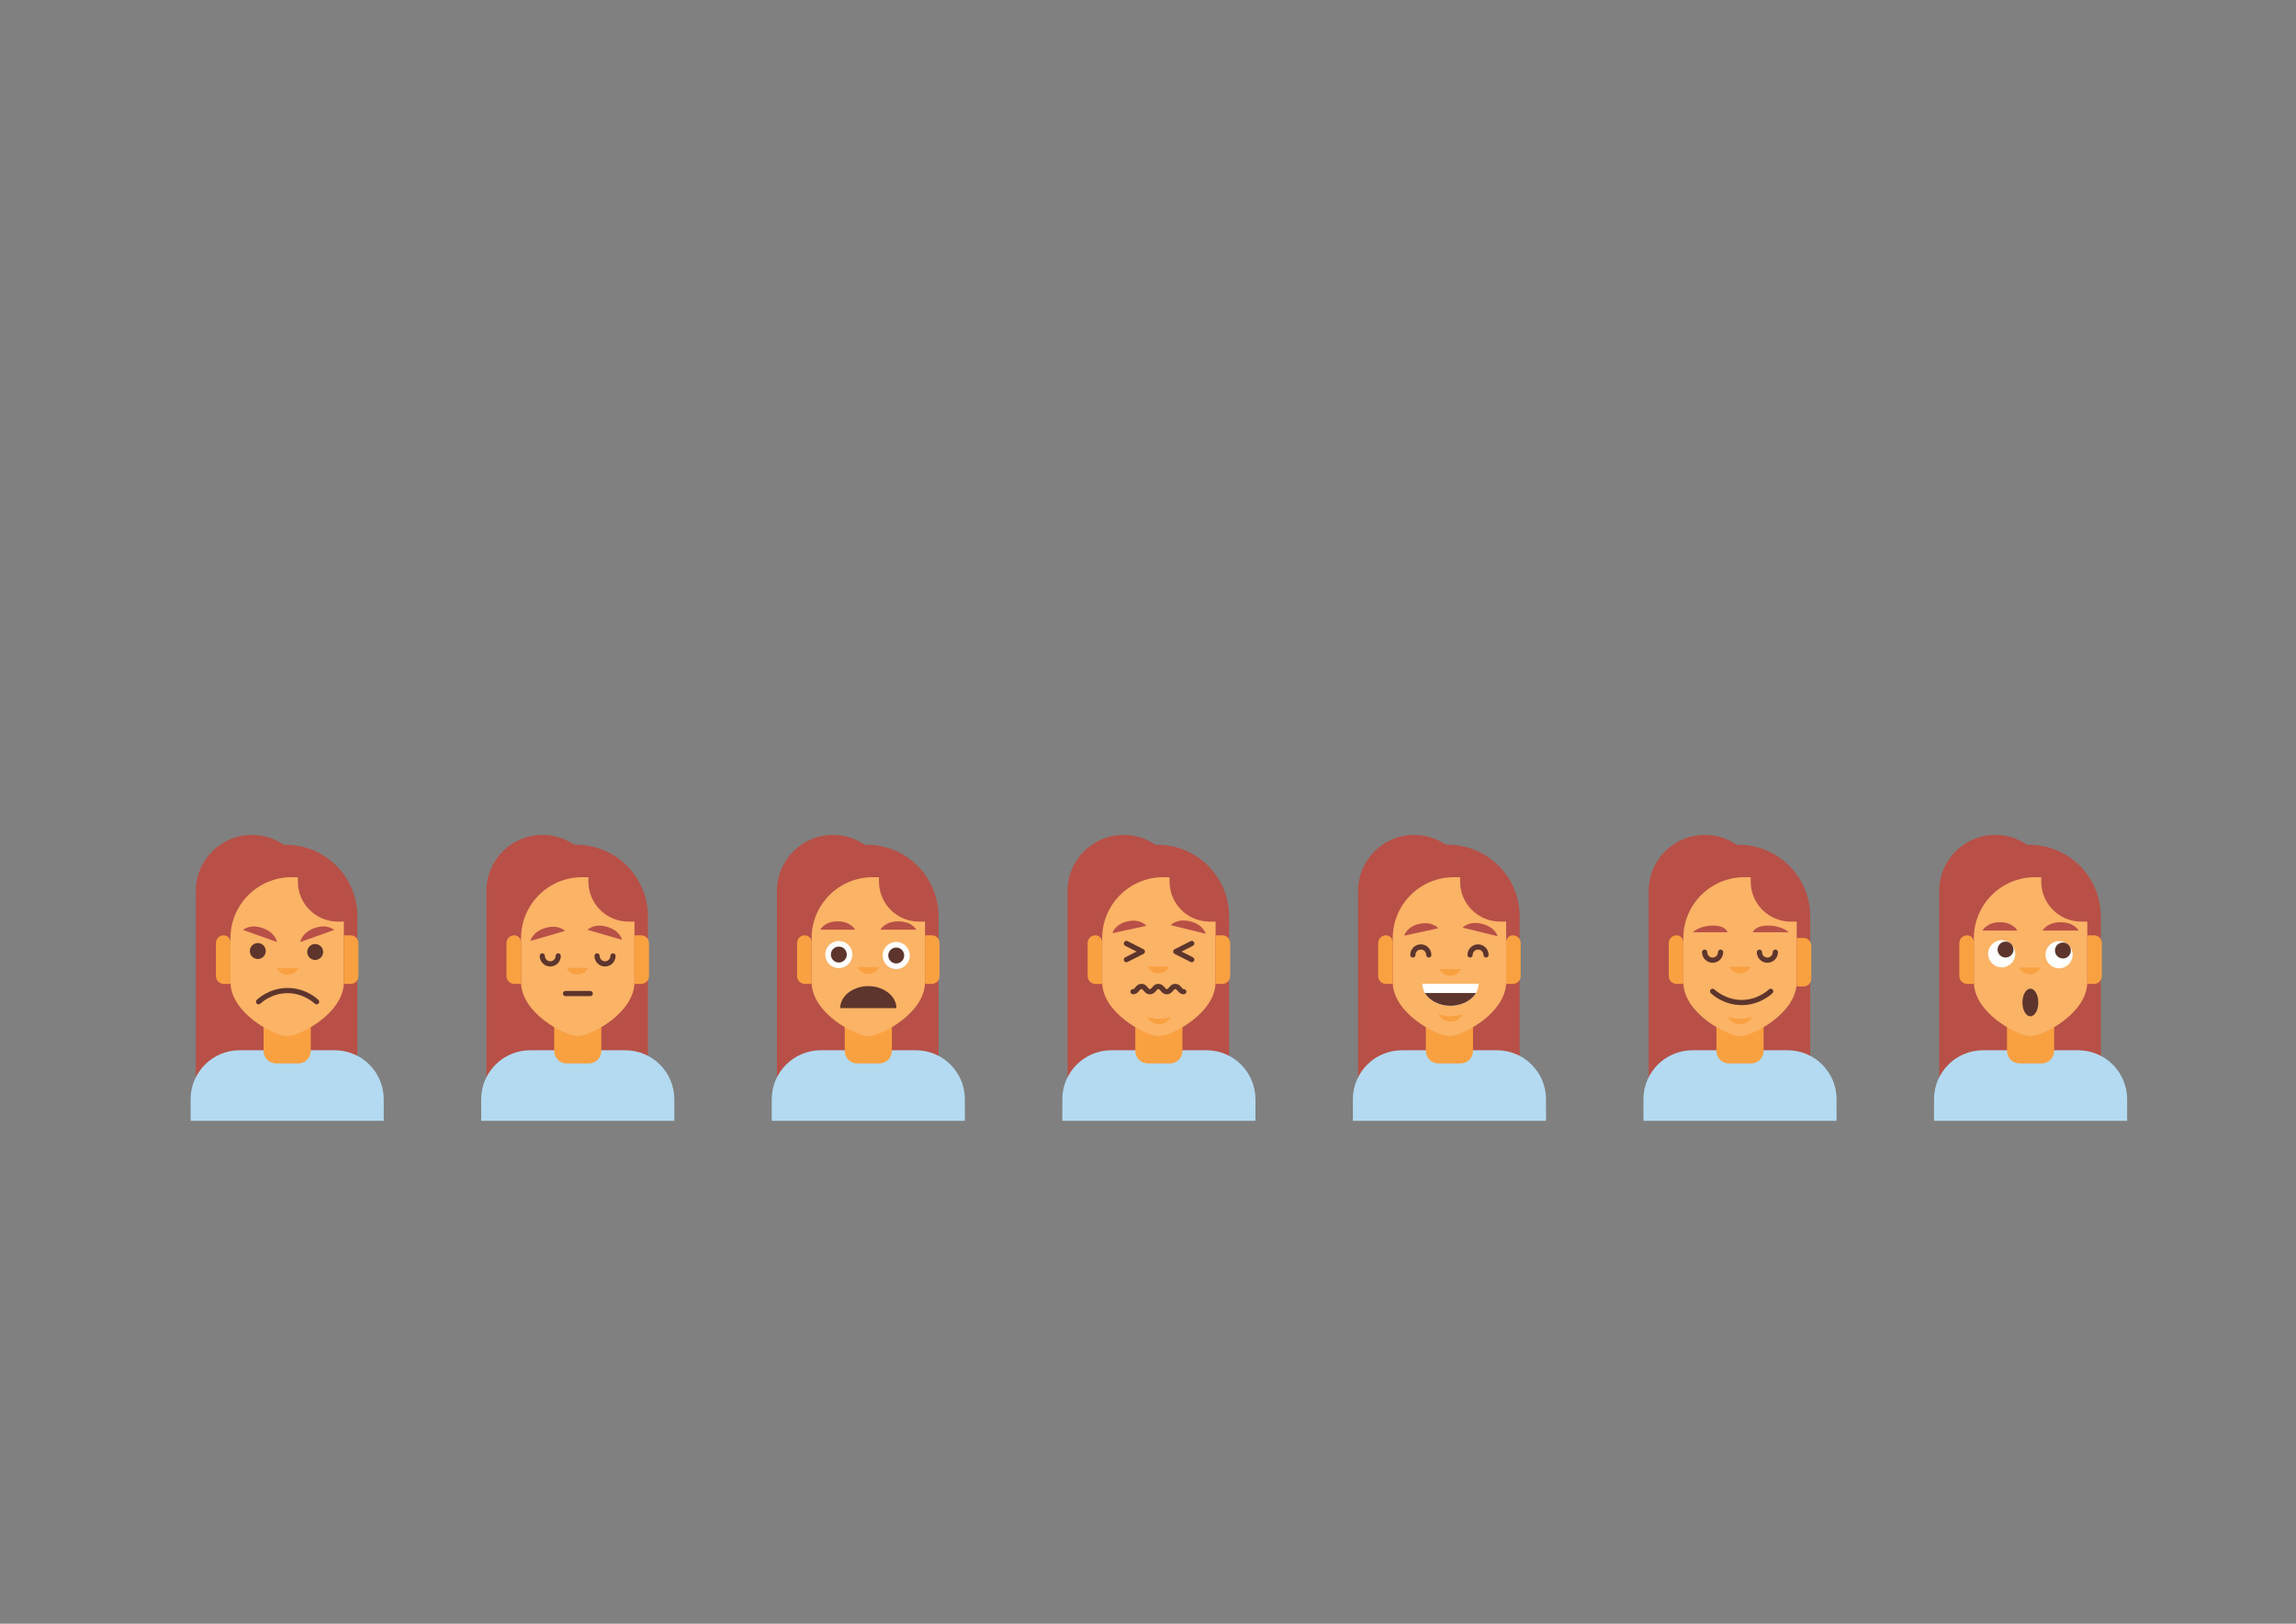 <?xml version="1.0" encoding="utf-8"?>
<!-- Generator: Adobe Illustrator 16.0.0, SVG Export Plug-In . SVG Version: 6.00 Build 0)  -->
<!DOCTYPE svg PUBLIC "-//W3C//DTD SVG 1.1//EN" "http://www.w3.org/Graphics/SVG/1.1/DTD/svg11.dtd">
<svg version="1.1" id="Layer_1" xmlns="http://www.w3.org/2000/svg" xmlns:xlink="http://www.w3.org/1999/xlink" x="0px" y="0px"
	 width="841.89px" height="595.28px" viewBox="0 0 841.89 595.28" enable-background="new 0 0 841.89 595.28" xml:space="preserve">
<rect x="0" y="0" width="841.89" height="595.28" fill="#808080" stroke="none"/>
<g>
	<g>
		<path fill="#B85047" d="M131.049,395.819H78.475v-59.826c0-14.519,11.77-26.287,26.287-26.287l0,0
			c14.518,0,26.287,11.769,26.287,26.287V395.819z"/>
	</g>
	<g>
		<path fill="#B85047" d="M112.928,405.298H71.799v-78.644c0-11.356,9.207-20.564,20.564-20.564l0,0
			c11.358,0,20.565,9.208,20.565,20.564V405.298z"/>
	</g>
	<g>
		<path fill="#B3DAF1" d="M122.747,385.045H87.854c-9.919,0-17.96,8.04-17.96,17.961v7.911h70.814v-7.911
			C140.707,393.085,132.666,385.045,122.747,385.045z"/>
	</g>
	<g>
		<path fill="#F9A141" d="M109.366,389.876h-8.134c-2.528,0-4.576-2.047-4.576-4.575v-15.698h17.286v15.698
			C113.941,387.829,111.893,389.876,109.366,389.876z"/>
	</g>
	<g>
		<path fill="#FBB366" d="M117.662,321.599c4.656,0,8.429,3.775,8.429,8.429v30.001c0,11.483-16.227,19.84-20.791,19.837
			c-4.564-0.002-20.792-8.354-20.792-19.837v-16.065c0-12.351,10.013-22.364,22.364-22.364H117.662z"/>
	</g>
	<g>
		<path fill="#F9A141" d="M128.584,342.905h-2.493v17.798h2.493c1.571,0,2.845-1.273,2.845-2.845v-12.109
			C131.429,344.179,130.156,342.905,128.584,342.905z"/>
	</g>
	<g>
		<path fill="#F9A141" d="M82.016,342.905L82.016,342.905c1.376,0,2.493,1.116,2.493,2.493v15.305h-2.493
			c-1.57,0-2.844-1.273-2.844-2.845v-12.109C79.172,344.179,80.445,342.905,82.016,342.905z"/>
	</g>
	<g>
		<path fill="#B85047" d="M126.569,337.88h-2.673c-8.111,0-14.686-6.575-14.686-14.687v-2.309h9.526
			c4.326,0,7.833,3.506,7.833,7.833V337.88z"/>
	</g>
	<g>
		<path fill="#B85047" d="M122.53,340.925c0,0-2.514-2.35-7.247-0.657c-4.733,1.693-5.188,5.103-5.188,5.103L122.53,340.925z"/>
	</g>
	<g>
		<path fill="#B85047" d="M89.113,340.925c0,0,2.514-2.35,7.247-0.657c4.732,1.693,5.188,5.103,5.188,5.103L89.113,340.925z"/>
	</g>
	<g>
		<path fill="#F9A141" d="M101.54,354.893c0,0,0.933,2.482,3.906,2.482c2.972,0,3.905-2.482,3.905-2.482H101.54z"/>
	</g>
	<g>
		<path fill="#5D352C" d="M116.091,368.22c-0.244,0-0.486-0.093-0.672-0.278c-0.052-0.051-3.956-3.834-9.973-3.834
			c-6.062,0-9.935,3.796-9.972,3.834c-0.374,0.372-0.976,0.372-1.35-0.002c-0.372-0.371-0.371-0.976,0.001-1.348
			c0.18-0.181,4.477-4.392,11.321-4.392c6.842,0,11.14,4.211,11.319,4.392c0.372,0.372,0.373,0.977,0.001,1.348
			C116.579,368.127,116.335,368.22,116.091,368.22z"/>
	</g>
	<g>
		<circle fill="#5D352C" cx="94.525" cy="348.663" r="2.922"/>
	</g>
	<g>
		<circle fill="#5D352C" cx="115.567" cy="349.008" r="2.922"/>
	</g>
</g>

<g>
	<g>
		<path fill="#B85047" d="M237.594,395.817H185.02v-59.826c0-14.518,11.769-26.287,26.287-26.287l0,0
			c14.518,0,26.287,11.77,26.287,26.287V395.817z"/>
	</g>
	<g>
		<path fill="#B85047" d="M219.473,405.298h-41.129v-78.644c0-11.358,9.208-20.564,20.564-20.564l0,0
			c11.358,0,20.565,9.206,20.565,20.564V405.298z"/>
	</g>
	<g>
		<path fill="#B3DAF1" d="M229.291,385.045h-34.893c-9.919,0-17.96,8.04-17.96,17.959v7.913h70.814v-7.913
			C247.251,393.085,239.209,385.045,229.291,385.045z"/>
	</g>
	<g>
		<path fill="#F9A141" d="M215.91,389.876h-8.134c-2.527,0-4.576-2.049-4.576-4.576v-15.698h17.287V385.3
			C220.487,387.827,218.438,389.876,215.91,389.876z"/>
	</g>
	<g>
		<path fill="#FBB366" d="M224.208,321.599c4.654,0,8.429,3.773,8.429,8.429v29.999c0,11.482-16.228,19.84-20.792,19.838
			c-4.564-0.004-20.791-8.355-20.791-19.838v-16.063c0-12.353,10.012-22.364,22.363-22.364H224.208z"/>
	</g>
	<g>
		<path fill="#F9A141" d="M235.129,342.904h-2.493v17.799h2.493c1.571,0,2.845-1.273,2.845-2.846v-12.108
			C237.974,344.178,236.7,342.904,235.129,342.904z"/>
	</g>
	<g>
		<path fill="#F9A141" d="M188.561,342.904L188.561,342.904c1.376,0,2.493,1.116,2.493,2.492v15.307h-2.493
			c-1.571,0-2.845-1.273-2.845-2.846v-12.108C185.716,344.178,186.99,342.904,188.561,342.904z"/>
	</g>
	<g>
		<path fill="#B85047" d="M233.113,337.878h-2.673c-8.111,0-14.686-6.573-14.686-14.685v-2.311h9.526
			c4.326,0,7.833,3.508,7.833,7.833V337.878z"/>
	</g>
	<g>
		<path fill="#5D352C" d="M201.764,354.328c-2.136,0-3.875-1.738-3.875-3.874c0-0.526,0.426-0.954,0.954-0.954
			c0.526,0,0.954,0.428,0.954,0.954c0,1.085,0.882,1.967,1.967,1.967s1.968-0.882,1.968-1.967c0-0.526,0.427-0.954,0.954-0.954
			c0.526,0,0.954,0.428,0.954,0.954C205.639,352.59,203.9,354.328,201.764,354.328z"/>
	</g>
	<g>
		<path fill="#5D352C" d="M221.853,354.328c-2.137,0-3.876-1.738-3.876-3.874c0-0.526,0.428-0.954,0.954-0.954
			c0.528,0,0.954,0.428,0.954,0.954c0,1.085,0.883,1.967,1.969,1.967c1.085,0,1.967-0.882,1.967-1.967
			c0-0.526,0.428-0.954,0.954-0.954c0.528,0,0.954,0.428,0.954,0.954C225.727,352.59,223.989,354.328,221.853,354.328z"/>
	</g>
	<g>
		<path fill="#B85047" d="M194.512,344.956c0,0,0.665-3.375,5.492-4.772c4.828-1.398,7.193,1.1,7.193,1.1L194.512,344.956z"/>
	</g>
	<g>
		<path fill="#B85047" d="M228.1,344.56c0,0-0.664-3.375-5.491-4.774c-4.828-1.397-7.193,1.101-7.193,1.101L228.1,344.56z"/>
	</g>
	<g>
		<path fill="#F9A141" d="M207.825,354.812c0,0,0.933,2.482,3.905,2.482s3.905-2.482,3.905-2.482H207.825z"/>
	</g>
	<g>
		<path fill="#5D352C" d="M216.434,365.208h-9.064c-0.526,0-0.954-0.427-0.954-0.954c0-0.525,0.428-0.953,0.954-0.953h9.064
			c0.526,0,0.954,0.428,0.954,0.953C217.388,364.781,216.96,365.208,216.434,365.208z"/>
	</g>
</g>

<g>
	<g>
		<path fill="#B85047" d="M344.137,395.817h-52.573v-59.826c0-14.518,11.769-26.287,26.287-26.287l0,0
			c14.518,0,26.286,11.77,26.286,26.287V395.817z"/>
	</g>
	<g>
		<path fill="#B85047" d="M326.017,405.296h-41.128v-78.642c0-11.358,9.206-20.565,20.564-20.565l0,0
			c11.357,0,20.564,9.207,20.564,20.565V405.296z"/>
	</g>
	<g>
		<path fill="#B3DAF1" d="M335.835,385.043h-34.893c-9.919,0-17.96,8.041-17.96,17.961v7.913h70.813v-7.913
			C353.795,393.084,345.755,385.043,335.835,385.043z"/>
	</g>
	<g>
		<path fill="#F9A141" d="M322.455,389.875h-8.135c-2.527,0-4.575-2.048-4.575-4.575v-15.698h17.286V385.3
			C327.03,387.827,324.982,389.875,322.455,389.875z"/>
	</g>
	<g>
		<path fill="#FBB366" d="M330.751,321.599c4.655,0,8.429,3.773,8.429,8.429v29.999c0,11.482-16.227,19.84-20.792,19.838
			c-4.563-0.004-20.79-8.355-20.79-19.838v-16.063c0-12.353,10.012-22.364,22.362-22.364H330.751z"/>
	</g>
	<g>
		<path fill="#F9A141" d="M341.674,342.904h-2.493v17.799h2.493c1.57,0,2.844-1.273,2.844-2.846v-12.108
			C344.518,344.178,343.245,342.904,341.674,342.904z"/>
	</g>
	<g>
		<path fill="#F9A141" d="M295.104,342.904L295.104,342.904c1.377,0,2.494,1.116,2.494,2.492v15.307h-2.494
			c-1.571,0-2.844-1.273-2.844-2.846v-12.108C292.26,344.178,293.534,342.904,295.104,342.904z"/>
	</g>
	<g>
		<path fill="#B85047" d="M339.658,337.88h-2.673c-8.11,0-14.685-6.575-14.685-14.687v-2.311h9.525c4.325,0,7.833,3.508,7.833,7.833
			V337.88z"/>
	</g>
	<g>
		<path fill="#F9A141" d="M314.482,354.564c0,0,0.932,2.483,3.905,2.483c2.973,0,3.905-2.483,3.905-2.483H314.482z"/>
	</g>
	<g>
		<path fill="#5D352C" d="M328.685,369.602c0-3.244-2.431-6.03-5.936-7.304c0,0,0,0,0-0.011c-1.325-0.489-2.797-0.76-4.361-0.76
			c-1.564,0-3.036,0.271-4.361,0.76c0,0.011,0,0.011,0,0.011c-3.505,1.273-5.936,4.06-5.936,7.304H328.685z"/>
	</g>
	<g>
		<path fill="#B85047" d="M313.539,340.841c0,0-1.525-3.057-6.388-3.057c-4.862,0-6.387,3.057-6.387,3.057H313.539z"/>
	</g>
	<g>
		<path fill="#B85047" d="M336.011,340.841c0,0-1.577-3.057-6.603-3.057c-5.026,0-6.603,3.057-6.603,3.057H336.011z"/>
	</g>
	<g>
		<circle fill="#FFFFFF" cx="307.579" cy="349.954" r="4.977"/>
	</g>
	<g>
		<circle fill="#5D352C" cx="307.579" cy="349.954" r="2.922"/>
	</g>
	<g>
		<path fill="#FFFFFF" d="M333.598,350.298c0,2.75-2.227,4.979-4.977,4.979c-2.749,0-4.977-2.229-4.977-4.979
			c0-2.747,2.228-4.977,4.977-4.977C331.371,345.321,333.598,347.551,333.598,350.298z"/>
	</g>
	<g>
		<circle fill="#5D352C" cx="328.621" cy="350.298" r="2.922"/>
	</g>
</g>

<g>
	<g>
		<path fill="#B85047" d="M450.683,395.818h-52.574v-59.825c0-14.519,11.769-26.287,26.287-26.287l0,0
			c14.519,0,26.287,11.769,26.287,26.287V395.818z"/>
	</g>
	<g>
		<path fill="#B85047" d="M432.562,405.298h-41.13v-78.644c0-11.356,9.208-20.564,20.566-20.564l0,0
			c11.356,0,20.564,9.208,20.564,20.564V405.298z"/>
	</g>
	<g>
		<path fill="#B3DAF1" d="M442.379,385.045h-34.892c-9.918,0-17.961,8.04-17.961,17.96v7.912h70.814v-7.912
			C460.341,393.085,452.3,385.045,442.379,385.045z"/>
	</g>
	<g>
		<path fill="#F9A141" d="M429,389.876h-8.135c-2.528,0-4.577-2.049-4.577-4.575v-15.698h17.287v15.698
			C433.575,387.827,431.526,389.876,429,389.876z"/>
	</g>
	<g>
		<path fill="#FBB366" d="M437.296,321.599c4.655,0,8.429,3.774,8.429,8.429v30c0,11.482-16.227,19.84-20.791,19.838
			c-4.564-0.003-20.792-8.355-20.792-19.838v-16.064c0-12.351,10.013-22.364,22.364-22.364H437.296z"/>
	</g>
	<g>
		<path fill="#F9A141" d="M448.219,342.905h-2.492v17.798h2.492c1.57,0,2.844-1.273,2.844-2.845v-12.109
			C451.062,344.179,449.789,342.905,448.219,342.905z"/>
	</g>
	<g>
		<path fill="#F9A141" d="M401.649,342.905L401.649,342.905c1.376,0,2.493,1.116,2.493,2.493v15.305h-2.493
			c-1.57,0-2.844-1.273-2.844-2.845v-12.109C398.806,344.179,400.079,342.905,401.649,342.905z"/>
	</g>
	<g>
		<path fill="#F9A141" d="M429.293,372.762c-0.146,0.334-1.262,2.734-4.361,2.734c-3.097,0-4.213-2.4-4.36-2.734
			c1.324,0.491,2.795,0.762,4.36,0.762C426.497,373.523,427.968,373.253,429.293,372.762z"/>
	</g>
	<g>
		<path fill="#B85047" d="M446.203,337.88h-2.674c-8.111,0-14.685-6.575-14.685-14.687v-2.309h9.526
			c4.324,0,7.832,3.507,7.832,7.833V337.88z"/>
	</g>
	<g>
		<path fill="#B85047" d="M420.374,339.415c0,0-2.136-2.665-6.89-1.64c-4.751,1.026-5.597,4.338-5.597,4.338L420.374,339.415z"/>
	</g>
	<g>
		<path fill="#B85047" d="M442.109,342.338c0,0-0.799-3.347-5.678-4.553c-4.881-1.204-7.145,1.386-7.145,1.386L442.109,342.338z"/>
	</g>
	<g>
		<path fill="#F9A141" d="M420.853,354.361c0,0,0.933,2.484,3.906,2.484c2.972,0,3.904-2.484,3.904-2.484H420.853z"/>
	</g>
	<g>
		<path fill="#5D352C" d="M434.062,364.518c-1.229,0-1.869-0.786-2.292-1.305c-0.393-0.481-0.529-0.603-0.813-0.603
			c-0.285,0-0.423,0.121-0.814,0.603c-0.423,0.519-1.062,1.305-2.292,1.305s-1.867-0.786-2.29-1.306
			c-0.391-0.48-0.527-0.602-0.811-0.602s-0.419,0.121-0.811,0.602c-0.423,0.52-1.061,1.306-2.29,1.306
			c-1.228,0-1.868-0.786-2.29-1.306c-0.39-0.48-0.526-0.602-0.809-0.602c-0.283,0-0.417,0.12-0.807,0.601
			c-0.422,0.521-1.06,1.307-2.29,1.307c-0.526,0-0.954-0.427-0.954-0.953c0-0.527,0.428-0.954,0.954-0.954
			c0.283,0,0.419-0.12,0.809-0.601c0.421-0.521,1.06-1.307,2.288-1.307s1.868,0.785,2.29,1.307c0.39,0.48,0.526,0.601,0.809,0.601
			s0.419-0.12,0.811-0.601c0.423-0.521,1.061-1.307,2.29-1.307c1.229,0,1.867,0.785,2.29,1.307c0.392,0.48,0.528,0.601,0.811,0.601
			c0.285,0,0.421-0.12,0.814-0.602c0.423-0.521,1.062-1.306,2.292-1.306c1.229,0,1.869,0.785,2.291,1.306
			c0.392,0.481,0.529,0.602,0.814,0.602c0.525,0,0.954,0.427,0.954,0.954C435.017,364.091,434.588,364.518,434.062,364.518z"/>
	</g>
	<g>
		<path fill="#5D352C" d="M436.985,352.771c-0.146,0-0.292-0.033-0.43-0.103l-5.849-2.961c-0.32-0.163-0.522-0.492-0.522-0.851
			c0-0.36,0.202-0.688,0.522-0.851l5.849-2.962c0.472-0.239,1.042-0.05,1.282,0.42c0.237,0.47,0.049,1.043-0.422,1.281l-4.168,2.111
			l4.168,2.11c0.471,0.237,0.659,0.812,0.422,1.282C437.67,352.58,437.333,352.771,436.985,352.771z"/>
	</g>
	<g>
		<path fill="#5D352C" d="M413.018,352.771c-0.348,0-0.683-0.191-0.851-0.521c-0.239-0.471-0.051-1.045,0.419-1.282l4.168-2.11
			l-4.168-2.111c-0.47-0.238-0.658-0.812-0.419-1.281c0.237-0.47,0.811-0.657,1.28-0.42l5.849,2.962
			c0.321,0.162,0.524,0.49,0.524,0.851c0,0.358-0.203,0.688-0.524,0.851l-5.849,2.961
			C413.31,352.738,413.163,352.771,413.018,352.771z"/>
	</g>
</g>

<g>
	<g>
		<path fill="#B85047" d="M557.227,395.819h-52.573v-59.826c0-14.519,11.77-26.287,26.286-26.287l0,0
			c14.519,0,26.287,11.769,26.287,26.287V395.819z"/>
	</g>
	<g>
		<path fill="#B85047" d="M539.106,405.298h-41.129v-78.643c0-11.357,9.206-20.565,20.564-20.565l0,0
			c11.357,0,20.564,9.208,20.564,20.565V405.298z"/>
	</g>
	<g>
		<path fill="#B3DAF1" d="M548.925,385.045h-34.893c-9.919,0-17.961,8.04-17.961,17.959v7.913h70.813v-7.913
			C566.885,393.085,558.845,385.045,548.925,385.045z"/>
	</g>
	<g>
		<path fill="#F9A141" d="M535.544,389.876h-8.135c-2.526,0-4.576-2.049-4.576-4.575v-15.698h17.286v15.698
			C540.119,387.827,538.07,389.876,535.544,389.876z"/>
	</g>
	<g>
		<path fill="#FBB366" d="M543.841,321.6c4.655,0,8.428,3.774,8.428,8.429v30c0,11.482-16.227,19.84-20.791,19.837
			c-4.563-0.003-20.791-8.354-20.791-19.837v-16.065c0-12.351,10.013-22.363,22.363-22.363H543.841z"/>
	</g>
	<g>
		<path fill="#F9A141" d="M508.193,342.905L508.193,342.905c1.378,0,2.493,1.116,2.493,2.493v15.305h-2.493
			c-1.57,0-2.844-1.273-2.844-2.845v-12.109C505.35,344.179,506.623,342.905,508.193,342.905z"/>
	</g>
	<g>
		<path fill="#F9A141" d="M554.762,342.905L554.762,342.905c-1.376,0-2.493,1.116-2.493,2.493v15.305h2.493
			c1.571,0,2.845-1.273,2.845-2.845v-12.109C557.606,344.179,556.333,342.905,554.762,342.905z"/>
	</g>
	<g>
		<path fill="#B85047" d="M552.747,337.88h-2.673c-8.11,0-14.687-6.575-14.687-14.686v-2.31h9.527c4.325,0,7.832,3.507,7.832,7.833
			V337.88z"/>
	</g>
	<g>
		<path fill="#B85047" d="M527.397,340.322c0,0-2.137-2.666-6.889-1.639c-4.753,1.026-5.599,4.337-5.599,4.337L527.397,340.322z"/>
	</g>
	<g>
		<path fill="#B85047" d="M549.132,343.244c0,0-0.799-3.347-5.678-4.551c-4.88-1.205-7.144,1.385-7.144,1.385L549.132,343.244z"/>
	</g>
	<g>
		<path fill="#F9A141" d="M527.876,355.27c0,0,0.933,2.482,3.906,2.482c2.973,0,3.904-2.482,3.904-2.482H527.876z"/>
	</g>
	<g>
		<path fill="#5D352C" d="M544.889,351.045c-0.526,0-0.954-0.427-0.954-0.953c0-1.085-0.882-1.969-1.967-1.969
			S540,349.007,540,350.092c0,0.526-0.427,0.953-0.954,0.953c-0.526,0-0.953-0.427-0.953-0.953c0-2.137,1.738-3.876,3.875-3.876
			s3.875,1.739,3.875,3.876C545.843,350.618,545.416,351.045,544.889,351.045z"/>
	</g>
	<g>
		<path fill="#5D352C" d="M523.907,351.045c-0.526,0-0.954-0.427-0.954-0.953c0-1.085-0.882-1.969-1.967-1.969
			s-1.968,0.884-1.968,1.969c0,0.526-0.428,0.953-0.954,0.953s-0.954-0.427-0.954-0.953c0-2.137,1.739-3.876,3.876-3.876
			c2.136,0,3.874,1.739,3.874,3.876C524.86,350.618,524.435,351.045,523.907,351.045z"/>
	</g>
	<g>
		<path fill="#F9A141" d="M536.206,371.8c-0.146,0.333-1.262,2.733-4.359,2.733c-3.1,0-4.216-2.4-4.362-2.733
			c1.326,0.491,2.797,0.762,4.362,0.762C533.411,372.562,534.882,372.291,536.206,371.8z"/>
	</g>
	<g>
		<path fill="#FFFFFF" d="M542.141,360.652c0,1.211-0.343,2.365-0.944,3.396c-1.02,1.726-2.794,3.118-4.988,3.909c0,0,0,0,0,0.011
			c-1.325,0.485-2.804,0.763-4.367,0.763c-1.564,0-3.033-0.277-4.358-0.763c0-0.011,0-0.011,0-0.011
			c-2.194-0.791-3.968-2.184-4.989-3.909c-0.6-1.03-0.943-2.185-0.943-3.396H542.141z"/>
	</g>
	<g>
		<path fill="#5D352C" d="M541.196,364.048c-1.02,1.726-2.794,3.118-4.988,3.909c0,0,0,0,0,0.011
			c-1.325,0.485-2.804,0.763-4.367,0.763c-1.564,0-3.033-0.277-4.358-0.763c0-0.011,0-0.011,0-0.011
			c-2.194-0.791-3.968-2.184-4.989-3.909H541.196z"/>
	</g>
</g>

<g>
	<g>
		<path fill="#B85047" d="M663.771,395.817h-52.573v-59.826c0-14.518,11.77-26.287,26.287-26.287l0,0
			c14.518,0,26.286,11.77,26.286,26.287V395.817z"/>
	</g>
	<g>
		<path fill="#B85047" d="M645.651,405.297h-41.129v-78.643c0-11.358,9.207-20.564,20.564-20.564l0,0
			c11.356,0,20.564,9.206,20.564,20.564V405.297z"/>
	</g>
	<g>
		<path fill="#B3DAF1" d="M655.469,385.044h-34.892c-9.92,0-17.962,8.04-17.962,17.96v7.913h70.815v-7.913
			C673.431,393.084,665.389,385.044,655.469,385.044z"/>
	</g>
	<g>
		<path fill="#F9A141" d="M642.089,389.875h-8.135c-2.527,0-4.575-2.048-4.575-4.575v-15.698h17.286V385.3
			C646.665,387.827,644.615,389.875,642.089,389.875z"/>
	</g>
	<g>
		<path fill="#FBB366" d="M650.386,321.599c4.655,0,8.429,3.773,8.429,8.429v29.999c0,11.482-16.227,19.841-20.792,19.838
			c-4.564-0.003-20.791-8.355-20.791-19.838v-16.063c0-12.352,10.014-22.364,22.363-22.364H650.386z"/>
	</g>
	<g>
		<path fill="#F9A141" d="M614.739,342.904L614.739,342.904c1.376,0,2.492,1.116,2.492,2.493v15.306h-2.492
			c-1.57,0-2.845-1.273-2.845-2.846v-12.108C611.895,344.178,613.169,342.904,614.739,342.904z"/>
	</g>
	<g>
		<path fill="#B85047" d="M633.458,341.787c0,0-0.571-2.461-5.434-2.461s-7.341,2.461-7.341,2.461H633.458z"/>
	</g>
	<g>
		<path fill="#B85047" d="M655.93,341.787c0,0-2.53-2.461-7.556-2.461c-5.026,0-5.649,2.461-5.649,2.461H655.93z"/>
	</g>
	<g>
		<path fill="#F9A141" d="M634.116,354.396c0,0,0.932,2.483,3.905,2.483c2.973,0,3.905-2.483,3.905-2.483H634.116z"/>
	</g>
	<g>
		<path fill="#F9A141" d="M642.382,372.762c-0.146,0.333-1.262,2.733-4.36,2.733s-4.215-2.4-4.36-2.733
			c1.324,0.49,2.796,0.762,4.36,0.762S641.058,373.252,642.382,372.762z"/>
	</g>
	<g>
		<path fill="#B85047" d="M659.292,337.879h-2.673c-8.11,0-14.686-6.574-14.686-14.686v-2.311h9.525
			c4.326,0,7.833,3.508,7.833,7.833V337.879z"/>
	</g>
	<g>
		<path fill="#5D352C" d="M627.978,352.961c-2.138,0-3.875-1.738-3.875-3.876c0-0.526,0.427-0.954,0.953-0.954
			c0.527,0,0.954,0.428,0.954,0.954c0,1.086,0.882,1.968,1.968,1.968c1.085,0,1.968-0.882,1.968-1.968
			c0-0.526,0.427-0.954,0.954-0.954c0.525,0,0.953,0.428,0.953,0.954C631.853,351.223,630.114,352.961,627.978,352.961z"/>
	</g>
	<g>
		<path fill="#5D352C" d="M648.065,352.961c-2.136,0-3.874-1.738-3.874-3.876c0-0.526,0.426-0.954,0.953-0.954
			c0.526,0,0.954,0.428,0.954,0.954c0,1.086,0.882,1.968,1.967,1.968s1.968-0.882,1.968-1.968c0-0.526,0.428-0.954,0.954-0.954
			s0.954,0.428,0.954,0.954C651.941,351.223,650.202,352.961,648.065,352.961z"/>
	</g>
	<g>
		<path fill="#5D352C" d="M638.623,368.497c-6.844,0-11.14-4.212-11.319-4.392c-0.373-0.372-0.373-0.977-0.001-1.349
			s0.975-0.374,1.348-0.002c0.053,0.053,3.955,3.835,9.973,3.835c6.062,0,9.934-3.795,9.972-3.834
			c0.372-0.373,0.977-0.371,1.349,0.001s0.372,0.977-0.002,1.349C649.763,364.285,645.466,368.497,638.623,368.497z"/>
	</g>
	<g>
		<path fill="#F9A141" d="M661.307,343.863h-2.492v17.797h2.492c1.57,0,2.845-1.273,2.845-2.844v-12.109
			C664.151,345.137,662.877,343.863,661.307,343.863z"/>
	</g>
</g>

<g>
	<g>
		<path fill="#B85047" d="M770.316,395.816h-52.574v-59.824c0-14.519,11.769-26.287,26.287-26.287l0,0
			c14.518,0,26.287,11.769,26.287,26.287V395.816z"/>
	</g>
	<g>
		<path fill="#B85047" d="M752.195,405.297h-41.13v-78.643c0-11.358,9.208-20.564,20.564-20.564l0,0
			c11.358,0,20.565,9.206,20.565,20.564V405.297z"/>
	</g>
	<g>
		<path fill="#B3DAF1" d="M762.014,385.044H727.12c-9.919,0-17.96,8.04-17.96,17.959v7.913h70.813v-7.913
			C779.974,393.084,771.932,385.044,762.014,385.044z"/>
	</g>
	<g>
		<path fill="#F9A141" d="M748.632,389.875h-8.134c-2.527,0-4.576-2.049-4.576-4.576v-15.697h17.286v15.697
			C753.208,387.826,751.16,389.875,748.632,389.875z"/>
	</g>
	<g>
		<path fill="#FBB366" d="M756.93,321.599c4.654,0,8.429,3.773,8.429,8.429v29.999c0,11.482-16.228,19.84-20.791,19.838
			c-4.564-0.004-20.791-8.355-20.791-19.838v-16.063c0-12.352,10.012-22.364,22.363-22.364H756.93z"/>
	</g>
	<g>
		<path fill="#F9A141" d="M767.852,342.904h-2.493v17.799h2.493c1.571,0,2.845-1.273,2.845-2.846v-12.108
			C770.696,344.178,769.423,342.904,767.852,342.904z"/>
	</g>
	<g>
		<path fill="#F9A141" d="M721.283,342.904L721.283,342.904c1.377,0,2.493,1.116,2.493,2.493v15.306h-2.493
			c-1.571,0-2.845-1.273-2.845-2.846v-12.108C718.438,344.178,719.712,342.904,721.283,342.904z"/>
	</g>
	<g>
		<path fill="#B85047" d="M765.835,337.879h-2.672c-8.111,0-14.687-6.574-14.687-14.686v-2.31h9.525
			c4.326,0,7.833,3.507,7.833,7.833V337.879z"/>
	</g>
	<g>
		<path fill="#B85047" d="M739.717,341.156c0,0-1.525-3.059-6.388-3.059s-6.388,3.059-6.388,3.059H739.717z"/>
	</g>
	<g>
		<path fill="#B85047" d="M762.188,341.156c0,0-1.576-3.059-6.602-3.059c-5.027,0-6.604,3.059-6.604,3.059H762.188z"/>
	</g>
	<g>
		<path fill="#F9A141" d="M740.375,354.719c0,0,0.932,2.483,3.905,2.483c2.972,0,3.904-2.483,3.904-2.483H740.375z"/>
	</g>
	<g>
		<circle fill="#FFFFFF" cx="733.974" cy="349.674" r="4.978"/>
	</g>
	<g>
		<circle fill="#5D352C" cx="735.384" cy="348.123" r="2.921"/>
	</g>
	<g>
		<circle fill="#FFFFFF" cx="755.016" cy="350.019" r="4.978"/>
	</g>
	<g>
		<circle fill="#5D352C" cx="756.426" cy="348.469" r="2.921"/>
	</g>
	<g>
		<ellipse fill="#5D352C" cx="744.494" cy="367.53" rx="2.912" ry="5.06"/>
	</g>
</g>

</svg>
